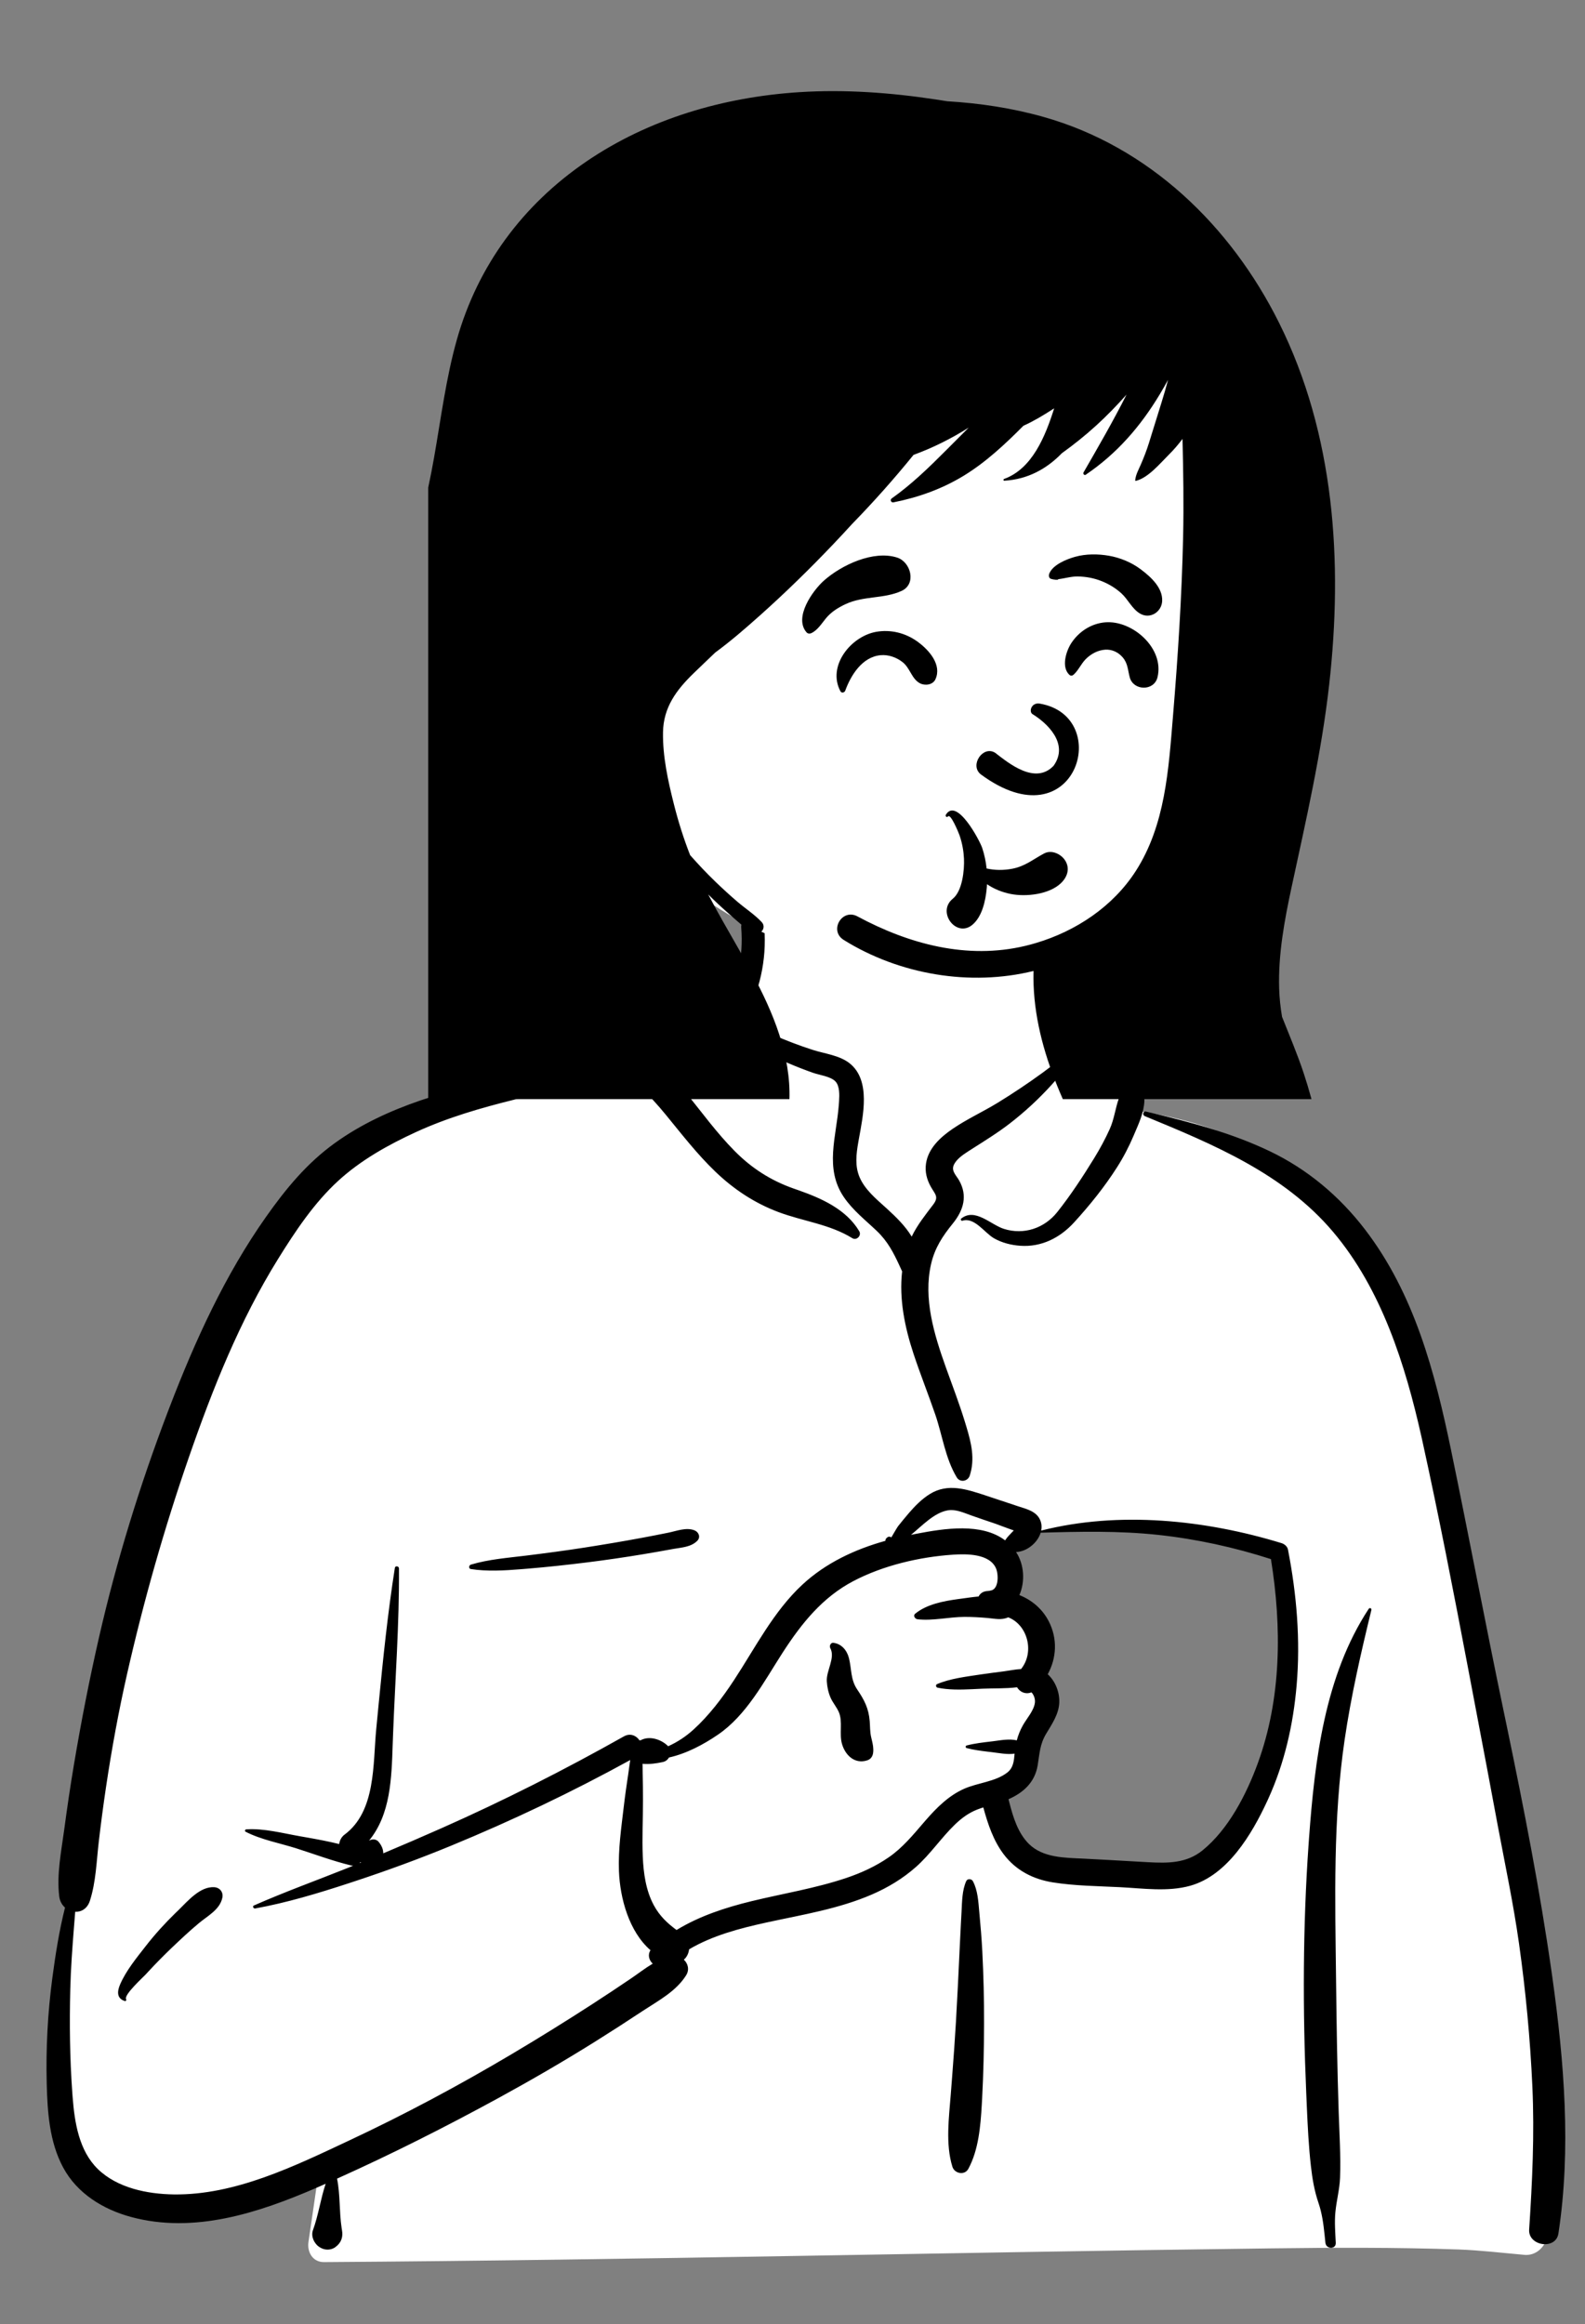 <svg width="818" height="1199" viewBox="0 0 818 1199" fill="none" xmlns="http://www.w3.org/2000/svg">
<rect x="0" y="0" width="818" height="1199" fill="#808080" stroke="none"/>
<g clip-path="url(#clip0_3_55)">
<path fill-rule="evenodd" clip-rule="evenodd" d="M394.207 469.173C418.892 450.376 480.865 441.923 507.211 460.022C533.233 478.197 536.07 507.588 548.196 534.626C559.637 529.231 578.53 536.958 581.847 547.574C585.961 552.581 586.146 566.648 588.983 573.379C712.425 593.028 731.166 689.267 746.024 798.525C765.68 909.394 810.301 1020.02 790.93 1134.11C793.454 1137.76 795.444 1141.31 797.284 1145.52C801.693 1153.03 796.014 1163.65 787.121 1163.23C775.61 1162.22 764.213 1160.84 752.648 1160.41C720.588 1159.3 688.499 1159.43 656.427 1159.84L652.054 1159.9C490.421 1161.91 328.797 1165.87 167.157 1166.93C161.293 1166.93 158.422 1161.67 159.205 1156.49C160.782 1146.04 162.245 1135.59 163.772 1125.14C125.54 1135.24 84.896 1137.78 46.772 1126.2C44.105 1123.49 52.986 1124.96 54.395 1124.55C19.309 1100.57 29.787 1050.06 32.895 1013.69C52.221 889.036 59.034 751.118 133.703 644.751C166.006 601.343 213.365 566.975 267.784 559.242L269.294 559.035C285.206 556.914 302.939 556.23 316.852 547.574C332.499 535.083 339.167 512.002 355.628 511.786C361.064 511.715 368.459 518.591 376.416 523.26C377.01 512.989 382.545 504.322 383.767 496.358L383.866 495.677C385.141 486.393 383.395 478.04 394.207 469.173ZM659.495 801.818C624.804 777.719 535.191 789.828 533.14 791.177C528.623 794.148 526.678 794.411 524.235 798.269C521.823 798.589 519.413 798.921 517.005 799.263C512.174 800.841 515.754 806.783 521.334 804.663C517.978 819.137 527.855 829.431 531.787 843.74C533.064 848.386 531.833 856.743 531.787 861.49C532.168 867.543 538.86 874.693 537.745 880.765C533.78 902.354 512.262 923.414 521.334 944.351C527.344 956.176 545.42 962.206 557.438 966.226C582.337 975.782 625.721 965.866 640.188 944.351C647.905 932.875 656.844 903.928 661.445 894.949L662.465 880.705C664.98 845.298 667.217 807.183 659.495 801.818Z" fill="white"/>
<path fill-rule="evenodd" clip-rule="evenodd" d="M349.584 509.698C351.979 507.577 355.523 510.242 354.001 513.107C350.581 519.546 347.073 525.647 342.483 531.339C339.7 534.79 336.719 538.054 333.698 541.282C341.451 547.989 348.1 556.316 354.379 564.12C362.408 574.101 369.999 584.505 379.012 593.638C387.901 602.645 397.73 608.941 409.613 613.14L412.013 613.974C423.952 618.165 436.711 623.825 443.44 635.128C444.767 637.357 442.095 640.111 439.849 638.72C428.156 631.48 414.417 630.024 401.689 625.24C389.394 620.619 378.676 613.507 369.206 604.43C359.752 595.368 351.814 585.058 343.534 574.966C335.346 564.987 326.53 556.464 316.845 548.021C301.9 558.075 284.84 562.45 267.493 566.747L265.599 567.216C248.231 571.516 230.956 576.51 214.662 583.998C200.296 590.599 186.166 598.482 174.464 609.224C162.042 620.624 152.374 635.184 143.525 649.423C123.731 681.279 109.815 716.179 97.564 751.503C84.822 788.245 74.164 825.723 65.56 863.646C61.184 882.936 57.63 902.363 54.709 921.926C53.303 931.348 52.054 940.79 50.957 950.253C49.786 960.358 49.517 970.754 46.417 980.47C45.088 984.634 41.95 986.362 38.809 986.215L38.171 994.194C37.325 1004.83 36.537 1015.47 36.27 1026.18C35.828 1043.97 36.029 1061.72 37.309 1079.48L37.49 1081.9C38.496 1094.87 40.744 1109.43 50.491 1118.92C60.585 1128.75 76.108 1131.84 89.713 1132.02C121.4 1132.43 151.902 1117.46 179.942 1104.32C208.82 1090.8 236.909 1075.78 264.325 1059.5C278.287 1051.21 292.098 1042.64 305.733 1033.82C312.424 1029.49 319.068 1025.09 325.662 1020.61C329.439 1018.05 333.018 1015.24 336.863 1012.97C334.979 1011.22 334.138 1008.46 335.716 1006.05C324.601 996.402 319.975 979.185 319.434 965.254C318.997 954.009 320.652 942.796 321.958 931.657C322.617 926.04 323.431 920.433 324.276 914.841C324.61 912.632 324.865 910.269 325.255 907.937C295.242 924.43 264.388 939.118 232.717 952.167C216.483 958.856 200.041 964.87 183.372 970.381L179.994 971.493C164.2 976.662 148.028 981.546 131.7 984.502C130.827 984.66 130.118 983.371 131.05 982.96C146.962 975.939 163.425 970.017 179.576 963.551L182.23 962.47C181.925 962.453 181.609 962.411 181.279 962.332C171.807 960.046 162.409 956.523 153.119 953.557C144.497 950.804 134.81 949.075 126.751 944.919C126.131 944.599 126.478 943.737 127.082 943.696C136.14 943.068 145.973 945.708 154.854 947.261L158.191 947.845C163.78 948.831 169.493 949.89 175.054 951.272C175.255 949.409 176.296 947.538 177.777 946.441C194.074 934.372 192.419 909.996 194.162 892.021L195.455 878.676C197.728 855.321 200.133 831.969 203.787 808.788C203.982 807.55 205.897 807.905 205.905 809.074C206.094 837.809 203.925 866.411 202.837 895.101L202.669 899.807C202.068 917.51 201.597 935.892 190.447 949.514C192.006 948.603 194.114 948.603 195.377 950.105C196.929 951.952 197.825 954.026 197.797 956.061C207.872 951.837 217.903 947.503 227.885 943.081C259.978 928.863 291.398 912.952 321.987 895.736C325.279 893.883 328.408 895.339 330.036 897.782L330.271 897.748C330.311 897.743 330.35 897.739 330.391 897.738L330.624 897.728C330.633 897.728 330.642 897.729 330.65 897.729C334.956 895.363 340.822 897.048 344.517 900.499C344.626 900.603 344.719 900.715 344.816 900.825C349.494 898.725 353.862 895.89 357.826 892.297C365.938 884.945 372.809 875.854 378.799 866.738C389.83 849.948 399.2 831.277 414.101 817.456C426.208 806.227 441.218 799.236 456.965 794.847C456.899 794.387 457.075 793.897 457.393 793.571C458.202 792.742 458.779 792.455 459.824 792.958C459.907 792.999 459.957 793.055 459.991 793.115L461.528 790.49C462.367 789.065 463.228 787.63 463.526 787.253C465.314 785.002 467.154 782.768 469.022 780.581C472.189 776.878 475.798 773.224 479.977 770.656C489.127 765.035 498.746 768.216 508.153 771.288C513.837 773.145 519.502 775.062 525.176 776.947L525.762 777.138C529.992 778.497 534.943 779.686 536.835 784.169C537.584 785.943 537.7 787.784 537.351 789.57C577.535 779.351 622.167 784.046 661.38 796.042C662.885 796.502 664.388 797.74 664.705 799.366C669.198 822.407 671.199 846.036 669.166 869.47C667.412 889.698 662.93 909.521 654.484 928.04L654.004 929.086C646.067 946.248 633.486 967.405 614.273 972.784C602.672 976.032 589.841 974.117 578.009 973.522C566.51 972.943 554.756 972.859 543.366 971.051C533.222 969.441 524.334 964.894 518.065 956.646C512.657 949.53 509.809 940.93 507.476 932.375C506.408 932.715 505.347 933.076 504.303 933.485C499.896 935.206 496.162 937.984 492.786 941.253C485.657 948.157 480.127 956.542 472.668 963.13C465.916 969.094 458.222 973.732 449.969 977.298C432.868 984.687 414.522 987.64 396.433 991.556L395.171 991.831C381.553 994.819 367.653 998.488 355.633 1005.58C355.398 1007.66 354.447 1009.63 352.923 1010.91C355.043 1012.91 355.941 1016.06 354.078 1019.02C348.874 1027.28 339.911 1031.97 331.864 1037.26L331.34 1037.6C323.424 1042.85 315.439 1047.99 307.389 1053.03C291.024 1063.28 274.317 1072.96 257.374 1082.22C230.123 1097.1 202.287 1111.15 173.947 1123.88C175.648 1132.25 175.027 1140.88 176.305 1149.31L176.501 1150.51C177.047 1153.63 176.31 1156.25 174.156 1158.29L173.928 1158.5L173.932 1158.47L173.73 1158.66L173.663 1158.72L173.685 1158.7C173.437 1158.93 173.181 1159.14 172.92 1159.32L172.587 1159.53C170.513 1160.79 167.843 1160.78 165.719 1159.67L165.476 1159.53L165.068 1159.3C162.262 1157.68 160.327 1153.68 161.491 1150.51C164.352 1142.7 165.433 1134.37 168.075 1126.51L165.979 1127.44L163.217 1128.65C133.339 1141.57 100.15 1152.45 67.596 1143.64C53.212 1139.75 39.768 1131.51 32.571 1118.09C25.489 1104.89 24.488 1089.55 24.112 1074.86C23.648 1056.73 24.62 1038.32 27.011 1020.35C28.616 1008.28 30.557 995.988 33.551 984.047C32.011 982.688 30.879 980.739 30.58 978.325C29.167 966.92 31.64 955.063 33.154 943.717C34.633 932.639 36.267 921.583 38.115 910.561C41.846 888.302 46.181 866.09 51.228 844.092C60.21 804.941 72.071 766.486 86.351 728.95L87.602 725.68C100.797 691.372 116.076 657.794 137.35 627.654C147.527 613.234 158.285 600.16 172.665 589.769C186.137 580.033 201.333 573.023 217.015 567.665C232.714 562.303 248.85 558.71 265.271 556.475C281.948 554.205 299.551 552.813 315.108 545.973C313.14 542.445 314.829 537.682 318.141 535.494C329.287 528.13 339.594 518.55 349.584 509.698ZM706.39 829.919C706.857 829.21 707.966 829.658 707.761 830.497C702.34 852.706 697.251 874.96 693.928 897.593C687.929 938.443 689.033 979.826 689.523 1020.98L689.548 1023.11C689.8 1045.27 690.15 1067.44 690.883 1089.6C691.253 1100.8 691.985 1112.1 691.587 1123.31C691.37 1129.39 689.75 1135.13 689.176 1141.14C688.673 1146.39 689.121 1151.72 689.372 1156.98C689.54 1160.48 684.38 1160.33 684.029 1156.98L683.58 1152.65C682.997 1147.17 682.277 1141.73 680.481 1136.48C678.322 1130.18 677.286 1123.98 676.537 1117.36C675.39 1107.21 674.88 1096.96 674.437 1086.75L674.134 1079.68C672.285 1036.97 672.35 994.068 675.343 951.409L675.562 948.362C678.526 908.038 683.669 864.469 706.39 829.919ZM590.835 575.773C589.419 575.191 589.915 573.05 591.483 573.423L594.335 574.103C615.229 579.107 635.745 584.53 655.247 593.843C674.762 603.161 691.284 617.072 704.412 634.178C729.932 667.429 740.537 707.839 748.909 748.211C758.213 793.072 766.684 838.097 776.069 882.944L777.812 891.297C786.496 933.067 794.695 974.86 800.736 1017.12L801.17 1020.19C807.262 1063.65 810.927 1108.62 804.279 1152.19C802.964 1160.81 788.618 1158.67 789.179 1150.15C790.799 1125.53 791.959 1101.03 790.838 1076.35C789.716 1051.67 787.401 1027.1 783.95 1002.63C781.046 982.039 776.717 961.705 772.886 941.279L772.285 938.053C769.077 920.679 765.77 903.323 762.47 885.965L757.539 859.977C750.148 821.064 742.612 782.117 734.097 743.449L733.592 741.173C725.259 703.971 712.974 665.002 687.979 635.46C662.614 605.479 626.303 590.38 590.835 575.773ZM498.668 970.37C499.278 969.011 501.412 969.16 502.068 970.37C504.638 975.113 504.924 981.166 505.41 986.52L505.461 987.071C506.079 993.604 506.626 1000.16 506.961 1006.71C507.596 1019.15 507.9 1031.58 507.861 1044.03C507.821 1056.79 507.564 1069.54 506.876 1082.29L506.689 1085.7C506.061 1096.78 505.008 1109.13 499.745 1118.82C497.832 1122.34 492.629 1121.3 491.521 1117.74C487.891 1106.09 489.755 1092.27 490.686 1080.33L491.409 1071.01C492.125 1061.7 492.808 1052.38 493.349 1043.05C494.091 1030.29 494.703 1017.52 495.292 1004.75C495.483 1000.6 495.69 996.455 495.909 992.308L496.245 986.089C496.532 980.887 496.508 975.179 498.668 970.37ZM90.52 986.89L92.127 985.337C97.06 980.51 103.294 973.075 110.587 973.536C113.495 973.72 115.348 976.134 114.745 978.995C113.457 985.111 107.218 988.285 102.727 992.019C97.807 996.108 93.17 1000.48 88.542 1004.89C84.436 1008.81 80.487 1012.83 76.633 1016.98L75.193 1018.54C73.811 1020.05 63.974 1028.95 65.038 1031.25L65.096 1031.36C65.392 1031.8 64.899 1032.41 64.408 1032.25C60.16 1030.91 60.425 1027.27 62.031 1023.58C65.117 1016.49 70.521 1009.94 75.24 1003.88C79.946 997.845 85.04 992.222 90.52 986.89ZM514.061 809.137C510.776 801.373 498.675 801.536 491.805 802C474.505 803.169 455.787 807.546 440.394 815.632C424.436 824.015 413.686 837.447 404.067 852.3L403.617 852.997C394.242 867.57 385.213 884.821 370.533 894.841C363.056 899.946 354.325 904.607 345.253 906.626C344.63 907.721 343.621 908.588 342.298 908.903L341.683 909.044C339.099 909.614 335.085 910.246 331.618 909.868C331.641 911.564 331.623 913.247 331.666 914.854C331.788 919.459 331.84 924.084 331.84 928.692C331.842 938.347 331.323 948.021 331.726 957.675C332.083 966.214 333.289 975.136 337.389 982.769C340.396 988.369 344.365 992.075 349.156 995.613C360.942 988.43 374.269 984.052 387.795 980.76C404.153 976.779 420.902 974.122 436.888 968.724C444.582 966.125 451.979 962.724 458.681 958.105C465.794 953.2 471.227 946.564 476.817 940.073L477.691 939.064C483.396 932.522 489.621 926.261 497.683 922.714C504.626 919.658 513.777 919.114 519.848 914.386C523.022 911.912 523.288 908.322 523.622 904.646C519.734 905.202 515.618 904.311 511.743 903.857L509.736 903.621C506.071 903.186 502.491 902.707 498.884 901.775C498.214 901.602 498.214 900.592 498.884 900.419C503.147 899.318 507.372 898.849 511.743 898.337L512.77 898.209C516.724 897.69 520.881 896.908 524.759 897.778C525.455 895.13 526.46 892.602 527.87 890.07C529.849 886.513 533.594 882.48 534.1 878.325C534.251 877.084 533.962 875.621 533.377 874.524L533.176 874.15C532.93 873.708 532.638 873.264 532.212 872.989C532.165 873.044 532.065 873.107 531.848 873.175C528.863 874.115 526.259 872.654 524.877 870.402C519.01 871.13 512.607 870.885 507.105 871.128L501.542 871.397C495.598 871.67 489.384 871.789 483.798 870.588C483.018 870.421 482.782 869.123 483.563 868.789C490.43 865.852 498.76 864.915 506.112 863.787C510.218 863.156 514.354 862.676 518.472 862.121C521.214 861.751 524.124 861.14 526.965 860.993C534.088 852.126 530.25 838.138 520.337 834.32C516.726 835.907 513.479 834.984 509.534 834.645C505.596 834.307 501.648 834.078 497.694 834.095C489.771 834.13 481.375 836.214 473.529 835.317C472.253 835.17 471.067 833.472 472.336 832.436C478.342 827.535 486.95 825.937 494.573 824.892L496.153 824.681C498.709 824.346 501.817 823.857 505.041 823.566C505.77 822.144 507.078 821.069 509.043 820.802C509.627 820.722 510.214 820.675 510.8 820.625L510.791 820.567C515.583 820.337 515.375 812.243 514.061 809.137ZM185.992 960.562C185.908 960.693 185.815 960.817 185.716 960.937L185.564 961.113L186.352 960.793L185.992 960.562ZM597.683 791.788C577.513 789.621 557.314 790.078 537.084 790.66C535.466 795.952 529.834 800.462 524.377 800.632C528.651 807.137 529.092 815.941 526.095 822.84C532.458 825.373 537.94 829.923 541.268 836.403C545.883 845.386 545.279 855.382 540.718 863.684C544.611 867.208 546.908 872.931 546.678 878.325C546.421 884.34 542.836 889.478 539.857 894.458C536.638 899.844 536.53 904.586 535.541 910.618C534.094 919.446 528.14 924.8 520.479 928.144L520.887 929.746C522.862 937.434 525.319 945.546 530.964 951.168C538.226 958.4 549.492 958.333 559.086 958.791L559.549 958.814C568.335 959.253 577.117 959.768 585.899 960.265L592.486 960.634C602.598 961.19 612.309 961.257 620.564 954.572C634.041 943.66 643.28 925.601 649.128 909.614C661.402 876.058 661.549 839.233 655.915 804.285C637.02 798.195 617.415 793.908 597.683 791.788ZM429.945 847.459L430.093 847.47C434.246 847.944 437.099 851.307 438.115 855.296C439.591 861.094 438.867 866.336 442.418 871.57C446.071 876.952 448.317 881.261 448.848 887.91C449.066 890.646 448.966 893.375 449.575 896.053L450.016 897.929C450.485 899.93 450.869 901.857 450.636 904.005C450.423 905.964 449.469 907.49 447.504 908.118C441.101 910.166 436.157 905.448 434.503 899.481C433.074 894.327 434.982 888.185 432.966 883.345C431.849 880.662 429.789 878.418 428.625 875.717C427.472 873.04 426.893 870.243 426.708 867.333C426.357 861.829 431.225 855.216 428.509 850.229C427.93 849.165 428.585 847.427 429.945 847.459ZM344.892 790.661C349.228 789.78 354.147 787.761 358.423 789.439C360.621 790.303 361.707 792.983 359.85 794.846C356.626 798.078 351.94 798.258 347.597 799.02L347.215 799.089C342.08 800.039 336.936 800.94 331.785 801.794C322.094 803.399 312.38 804.818 302.632 806.024C292.62 807.263 282.58 808.366 272.526 809.196L268.634 809.516C260.141 810.195 251.304 810.707 242.971 809.406C241.76 809.217 241.955 807.454 242.971 807.145C252.1 804.382 262.114 803.641 271.552 802.472C281.586 801.227 291.603 799.912 301.594 798.352C311.569 796.794 321.531 795.122 331.456 793.274C335.942 792.44 340.421 791.569 344.892 790.661ZM501.346 781.79C497.541 780.443 493.355 778.447 489.232 779.115C482.122 780.267 475.794 787.194 470.166 791.756L472.992 791.207C487.452 788.428 506.599 785.434 518.737 794.627C518.768 794.574 518.792 794.521 518.827 794.468C519.807 792.98 520.942 791.819 522.181 790.546C522.3 790.434 522.414 790.319 522.527 790.202L523.195 789.49L521.666 788.96C518.392 787.803 514.512 786.308 513.899 786.09L513.856 786.075C509.681 784.661 505.501 783.263 501.346 781.79ZM382.545 478.716C381.95 471.063 393.861 471.126 394.451 478.716C395.738 495.286 392.009 511.699 383.983 526.226C383.924 526.332 383.859 526.426 383.797 526.526C388.817 529.138 393.894 531.644 399.084 533.884C405.723 536.75 412.487 539.36 419.372 541.574C425.6 543.578 433.273 544.369 438.509 548.539C449.55 557.331 445.402 575.577 443.278 587.404L442.946 589.271C441.889 595.357 441.124 601.601 443.69 607.442C446.43 613.681 451.971 618.309 456.914 622.773L457.912 623.678C462.291 627.667 467.295 632.515 470.507 637.923C473.439 631.861 477.436 626.907 481.662 621.33C484.677 617.35 482.531 616.038 480.365 612.15C478.28 608.408 477.262 604.419 477.914 600.15C479.117 592.266 485.418 586.571 491.69 582.292C499.097 577.241 507.364 573.499 515.021 568.8C530.755 559.146 546.078 548.108 559.883 535.849C560.264 535.51 560.924 535.954 560.619 536.417C549.714 553.004 536.927 567.337 521.212 579.503C514.839 584.436 508.146 588.528 501.407 592.829L499.47 594.072C496.764 595.825 493.389 598.168 492.166 601.152C490.935 604.153 493.56 606.419 494.973 608.905C499.46 616.799 497.295 624.165 491.975 630.86L491.728 631.169C486.442 637.683 482.436 643.741 480.52 652.063C476.403 669.939 482.137 688.561 488.14 705.343L488.377 706.005C491.624 715.051 495.075 724.031 497.896 733.222L498.672 735.763C501.228 744.219 503.321 752.56 500.454 761.254C499.479 764.211 495.446 764.91 493.771 762.127C487.862 752.313 486.389 740.503 482.685 729.713C479.075 719.197 474.93 708.871 471.443 698.312C466.953 684.717 463.948 670.083 465.579 655.823C465.531 655.74 465.478 655.662 465.438 655.574L464.295 653.074C461.178 646.304 458.168 640.392 452.5 634.996C446.588 629.367 440.171 624.384 435.519 617.57C425.414 602.768 431.663 586.303 432.884 570.12L433.023 568.135C433.245 564.775 433.367 560.208 431.172 557.883C428.703 555.265 422.913 554.597 419.637 553.438C411.171 550.442 402.828 546.951 394.882 542.759C387.318 538.769 379.991 534.361 373.169 529.197L369.711 526.595C364.255 522.479 358.598 517.984 354.942 512.381C354.52 511.736 355.237 510.695 356.001 511.004C362.105 513.481 367.682 517.421 373.393 520.849C373.482 520.64 373.585 520.429 373.702 520.217C380.768 507.429 383.674 493.261 382.545 478.716ZM577.528 566.331C579.96 559.662 591.044 560.177 590.602 568.101C590.263 574.188 587.678 579.683 585.315 585.21L585.063 585.803C582.623 591.562 579.805 596.969 576.433 602.247C569.99 612.337 562.443 621.701 554.382 630.538C547.074 638.55 537.482 643.449 526.429 642.635C521.772 642.292 517.071 641.107 512.99 638.781C508.143 636.017 502.879 627.718 496.695 629.728C496.097 629.922 495.539 629.046 496.056 628.631C503.195 622.882 511.298 631.796 518.133 633.944C528.432 637.179 539.001 633.602 545.63 625.276C552.551 616.583 558.921 606.85 564.738 597.385C567.692 592.579 570.387 587.591 572.715 582.45C575.064 577.261 575.598 571.622 577.528 566.331ZM560.927 525.288C560.627 524.367 561.771 523.491 562.58 524.017C567.271 527.071 571.336 531.106 575.663 534.643C580.464 538.567 585.3 542.411 590.211 546.196C597.37 551.715 589.067 561.875 582.765 555.846C574.141 547.599 564.696 536.815 560.927 525.288ZM535.172 493.009C537.077 485.66 548.349 488.691 546.706 495.954L546.653 496.175C543.542 508.172 547.972 520.385 557.431 528.162L557.78 528.445C563.764 533.234 555.286 541.606 549.361 536.863C536.426 526.511 531.045 508.926 535.172 493.009Z" fill="black"/>
</g>
<g clip-path="url(#clip1_3_55)">
<path fill-rule="evenodd" clip-rule="evenodd" d="M626.867 203.178C616.566 165.992 577.191 149.766 541.729 147.191C445.715 137.21 347.985 190.734 305.419 277.525C271.346 343.428 270.279 412.658 343.521 450.287C347.521 452.492 351.698 454.849 355.964 456.989C359.67 460.435 363.487 463.746 367.653 466.526C407.536 492.752 456.487 504.095 503.925 501.635C573.966 500.223 598.97 452.696 614.271 391.747C630.409 331.068 639.434 265.226 626.867 203.178Z" fill="white"/>
<path fill-rule="evenodd" clip-rule="evenodd" d="M672.843 553.684C669.573 543.794 665.473 534.204 661.643 524.514C660.833 519.684 660.293 514.814 660.154 509.904C659.623 492.364 662.904 474.674 666.583 457.594C674.063 422.884 681.993 388.534 685.973 353.184C693.083 289.954 688.853 224.204 660.093 166.484C635.173 116.484 592.943 75.594 538.393 60.274C522.267 55.743 505.67 53.244 488.959 52.246C486.89 51.917 484.824 51.595 482.768 51.285C459.524 47.781 435.994 46.035 412.5 47.546C373.54 50.053 334.944 61.249 302.496 83.393C269.827 105.69 246.615 136.954 235.814 175.087C224.578 214.757 225.531 257.72 206.128 294.912C200.396 305.9 193.705 316.346 187.324 326.966C170.393 345.857 152.011 366.858 147.983 392.833C143.013 424.934 161.483 452.064 178.963 477.114C194.763 499.734 216.203 530.974 199.943 558.824C192.273 571.964 179.983 581.794 170.753 593.774C161.183 606.214 153.713 620.494 149.853 635.754C142.603 664.413 149.273 694.284 168.663 716.684C178.763 728.344 191.733 736.054 205.773 742.064C220.143 748.204 234.183 754.034 246.063 764.484C251.493 769.254 256.463 774.484 261.163 779.964C265.543 786.814 270.643 793.214 276.393 799.074C282.723 805.524 295.123 796.694 289.313 789.104C288.883 788.544 288.463 787.994 288.033 787.434C283.783 781.894 279.513 776.354 275.043 770.994C261.713 749.873 256.583 724.014 263.213 699.344C264.933 692.934 267.353 686.854 270.364 681.114C271.003 682.784 271.703 684.434 272.443 686.064C275.323 692.384 279.364 699.873 284.503 706.274C284.703 710.663 285.364 715.014 286.643 719.274C294.563 745.684 321.043 758.714 344.923 768.854C347.263 769.854 349.573 770.814 351.843 771.764C358.083 774.373 364.683 765.484 360.793 760.123C359.773 758.714 358.783 757.274 357.843 755.814C346.643 738.474 341.313 717.734 344.333 697.074C347.513 675.224 360.393 657.144 373.183 639.794C385.743 622.734 399.233 605.324 404.853 584.514C411.073 561.524 405.413 538.604 395.813 517.444C387.023 498.081 375.314 480.234 365.495 461.404C368.857 464.757 372.326 468 375.9 471.128C379.919 474.646 384.048 478.672 388.811 481.152C392.333 482.985 395.861 478.597 393.072 475.63C389.406 471.732 384.715 468.72 380.644 465.241C376.736 461.902 372.941 458.429 369.24 454.862C364.683 450.471 360.348 445.873 356.168 441.136C352.823 432.615 350.067 423.865 347.823 414.984C344.773 402.964 341.953 390.174 342.173 377.714C342.393 364.934 349.033 355.984 357.873 347.404C361.617 343.771 365.397 340.181 369.17 336.584C377.206 330.685 384.786 324.095 392.149 317.523C405.269 305.812 417.959 293.433 430.078 280.692C433.329 277.274 436.553 273.818 439.737 270.322C450.862 258.906 461.472 246.986 471.473 234.654C481.413 231.034 490.963 226.244 499.923 220.604C496.023 224.554 492.083 228.454 488.163 232.384C479.433 241.144 470.364 249.944 460.243 257.083C459.203 257.824 459.833 259.394 461.114 259.144C473.983 256.574 486.023 252.294 497.263 245.474C508.693 238.534 518.763 229.104 528.163 219.644C533.483 217.244 538.614 214.154 543.303 211.114C543.553 210.954 543.803 210.784 544.053 210.623C539.433 225.264 532.654 241.844 518.203 247.064C517.733 247.234 517.763 248.014 518.323 247.984C530.497 247.27 540.281 241.793 548.005 233.81C554.217 229.34 560.145 224.603 565.802 219.446C571.282 214.45 576.473 209.092 581.403 203.544C574.513 217.193 566.795 230.539 559.183 243.734C558.783 244.434 559.623 245.384 560.343 244.894C576.413 234.014 588.603 219.974 598.573 203.373C600.045 200.929 601.45 198.445 602.82 195.942C601.786 199.859 600.657 203.751 599.448 207.623C597.259 214.632 595.104 221.657 592.911 228.662C591.729 232.439 590.288 236.13 588.707 239.758C587.575 242.354 586.093 244.945 585.863 247.792C585.848 247.981 586.054 248.105 586.219 248.064C592.627 246.462 598.594 239.154 603.16 234.627C605.703 232.106 608.085 229.339 610.276 226.421C610.683 243.228 610.963 260.037 610.593 276.894C609.904 307.854 607.904 338.804 605.343 369.663C603.083 396.944 601.413 425.574 586.193 449.284C574.413 467.634 555.313 480.333 534.563 486.484C532.733 487.034 530.893 487.524 529.043 487.964C499.003 495.094 469.083 487.014 442.523 472.734C434.543 468.444 427.723 480.083 435.423 484.873C464.243 502.814 500.773 508.924 533.393 500.884C532.364 539.413 551.353 575.964 570.243 608.644C580.813 626.934 591.393 645.104 598.864 664.934C605.203 681.774 609.513 699.244 610.963 717.214C612.683 738.394 610.993 759.694 608.033 780.694C607.873 781.833 607.713 782.984 607.543 784.123C606.883 788.634 610.933 792.413 615.323 790.104C634.733 779.904 643.103 758.163 648.193 738.064C652.953 719.234 656.183 700.034 657.983 680.704C660.623 687.994 662.763 695.464 664.423 703.083C664.654 704.174 664.873 705.264 665.093 706.354C666.353 712.724 675.993 712.274 677.533 706.354C677.813 705.284 678.083 704.214 678.333 703.134C686.283 670.984 688.423 637.454 684.223 604.583C682.013 587.294 678.323 570.234 672.843 553.684Z" fill="black"/>
<path fill-rule="evenodd" clip-rule="evenodd" d="M488.15 420.292C493.744 411.09 505.668 433.632 506.935 437.508C508.057 440.942 508.797 444.459 509.174 448.017C513.511 448.989 518.014 448.991 522.458 448.139C529.063 446.872 533.1 443.321 538.84 440.272C542.805 438.166 547.802 440.636 549.864 444.13C552.289 448.243 550.744 452.511 547.554 455.577C541.505 461.391 529.604 462.726 521.708 461.183C517.184 460.298 513.037 458.602 509.376 456.136C509.352 456.596 509.335 457.057 509.299 457.516L509.229 458.313C508.623 464.761 506.85 472.869 501.842 477.064C493.628 483.947 483.49 470.711 491.472 463.836L491.719 463.63C496.68 459.621 497.763 448.866 497.496 442.942C497.32 439.076 496.616 435.16 495.395 431.478L495.144 430.744C494.777 429.704 490.77 419.837 489.322 421.093L489.253 421.164C488.656 421.877 487.691 421.047 488.15 420.292ZM532.814 368.367C540.366 372.957 551.872 383.66 543.748 395.04C534.186 405.073 520.419 393.569 513.634 388.366C507.343 384.334 500.275 394.705 506.112 399.413C555.136 435.708 575.031 369.567 536.634 362.97C532.406 362.243 530.836 366.947 532.814 368.367ZM452.179 325.94C459.559 324.631 467.119 326.466 473.226 330.784L473.689 331.117C479.572 335.42 486.155 342.976 482.779 350.392C481.424 353.37 477.366 353.837 474.791 352.487C470.504 350.239 469.727 344.708 465.902 341.647C462.765 339.138 458.541 337.616 454.501 337.983C445.01 338.845 439.172 348.206 436.224 356.273C435.847 357.305 434.332 357.706 433.74 356.598C426.789 343.606 439.093 328.262 452.179 325.94ZM570.389 321.037C584.526 319.872 601.073 334.528 597.351 349.45C595.566 356.61 584.945 356.405 583.057 349.45C582.018 345.623 582.122 342.237 579.367 339.059C577.093 336.435 573.862 334.911 570.389 335.145C566.561 335.403 563.03 337.316 560.347 340.005C557.924 342.433 556.475 345.986 553.965 348.135C553.347 348.663 552.52 348.697 551.91 348.135C547.59 344.152 550.183 335.86 552.922 331.702C556.842 325.752 563.225 321.628 570.389 321.037ZM425.258 299.475C434.327 291.447 450.806 283.694 463.035 287.645C470.066 289.916 473.131 301.245 465.282 304.836C456.193 308.994 445.714 307.302 436.463 311.612C432.578 313.423 428.924 315.686 426.219 319.005C424.088 321.621 421.92 325.063 418.838 326.571C418.028 326.968 416.931 326.978 416.282 326.242C409.526 318.6 419.359 304.696 425.258 299.475ZM554.802 287.247C560.407 285.674 566.625 285.706 572.319 286.694C578.011 287.682 583.79 290.041 588.437 293.482L588.976 293.885C594.049 297.707 600.103 303.27 599.779 310.042C599.508 315.697 593.559 319.522 588.423 316.558C584.236 314.141 582.266 309.299 578.721 306.075C575.796 303.414 572.36 301.316 568.694 299.846C564.622 298.213 560.543 297.448 556.173 297.375C552.808 297.319 549.423 298.423 546.121 298.776C546.393 299.334 543.783 299.074 542.287 298.579C541.179 298.107 541.173 296.706 541.557 295.797C543.462 291.294 550.393 288.483 554.802 287.247Z" fill="black"/>
</g>
<defs>
<clipPath id="clip0_3_55">
<rect width="818" height="733" fill="white" transform="translate(0 466)"/>
</clipPath>
<clipPath id="clip1_3_55">
<rect width="473" height="567" fill="white" transform="translate(221)"/>
</clipPath>
</defs>
</svg>
